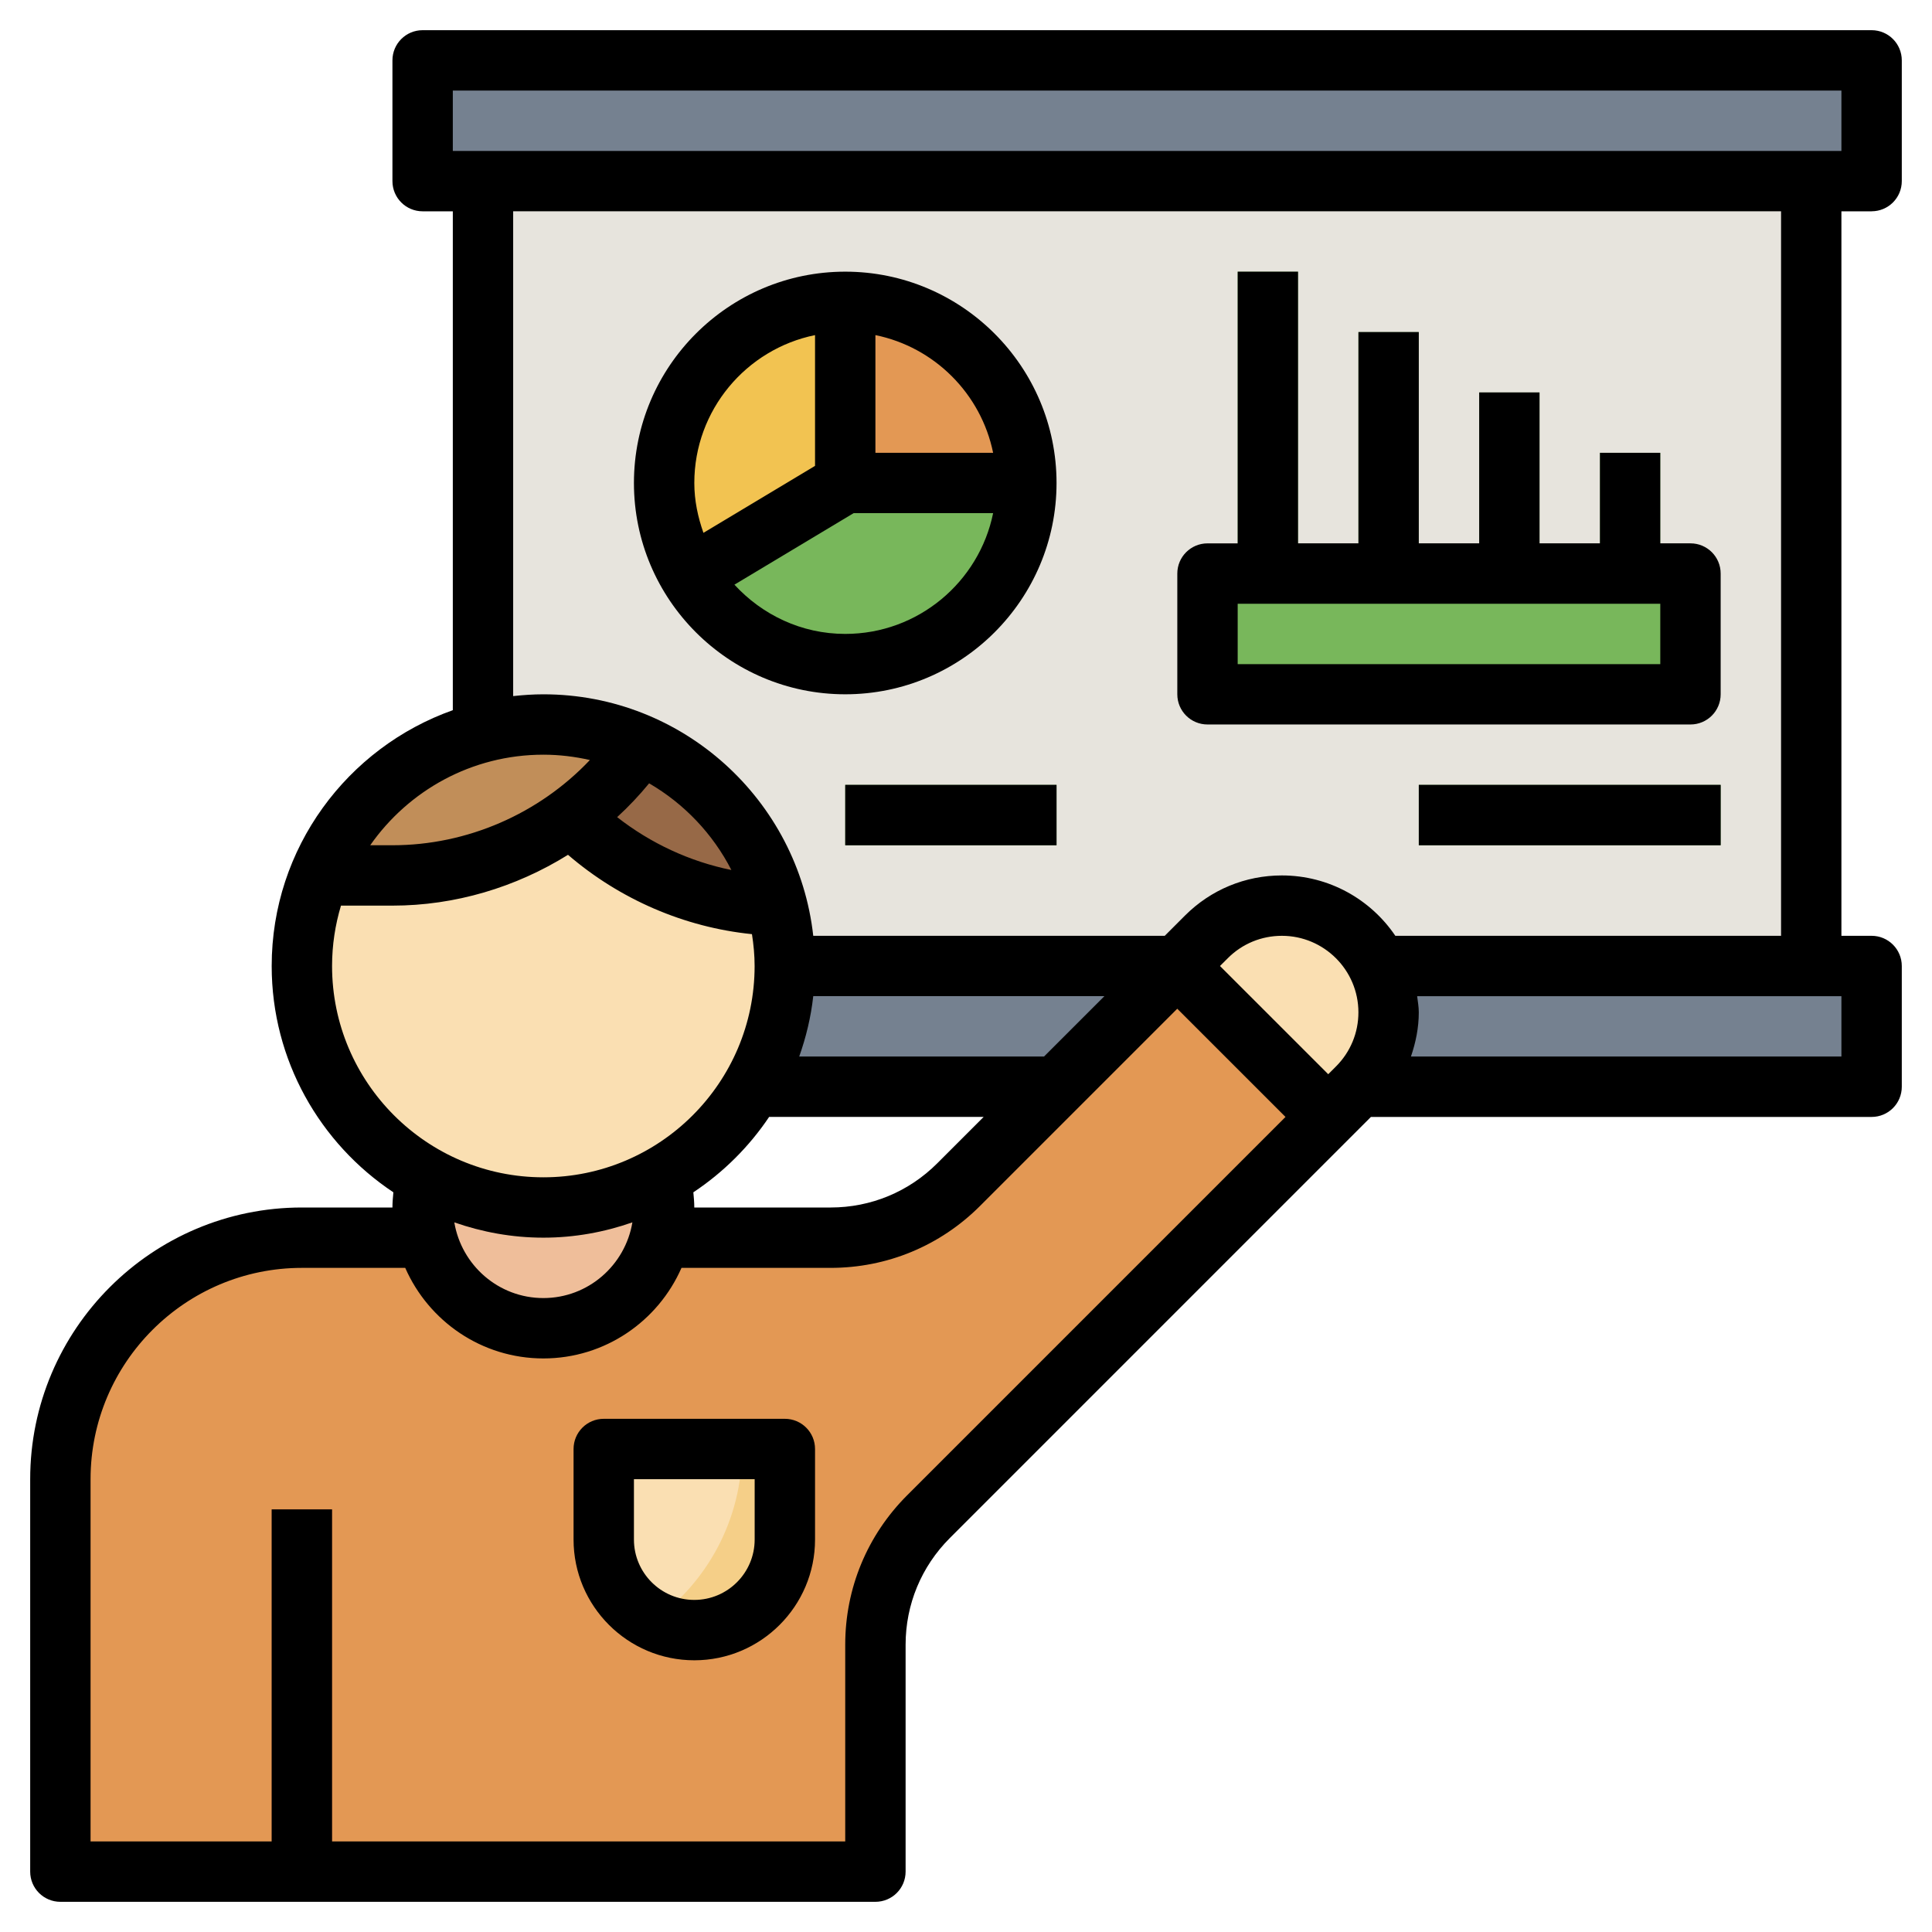<svg width="80" height="80" viewBox="0 0 80 80" fill="none" xmlns="http://www.w3.org/2000/svg">
<path d="M20 7.5H75V40H20V7.5Z" fill="#E7E4DD"/>
<path d="M35 27.5C39.142 27.5 42.5 24.142 42.5 20C42.5 15.858 39.142 12.5 35 12.5C30.858 12.5 27.5 15.858 27.5 20C27.5 24.142 30.858 27.5 35 27.5Z" fill="#78B75B"/>
<path d="M42.5 20H35V12.5C39.142 12.5 42.5 15.857 42.5 20Z" fill="#E39854"/>
<path d="M28.567 23.859C27.89 22.731 27.5 21.411 27.5 20C27.5 15.857 30.858 12.5 35 12.5V20L28.567 23.859Z" fill="#F2C351"/>
<path d="M17.5 40H77.5V45H17.5V40Z" fill="#758190"/>
<path d="M17.5 40H77.5V45H17.5V40Z" fill="#758190"/>
<path d="M27.5 51.25H34.394C36.383 51.25 38.29 50.46 39.697 49.054L49.956 38.795C50.785 37.966 51.909 37.5 53.081 37.5C55.521 37.5 57.5 39.479 57.5 41.92C57.5 43.093 57.035 44.216 56.205 45.045L38.446 62.804C37.04 64.21 36.25 66.118 36.25 68.106V77.5H2.5V61.25C2.5 55.727 6.978 51.25 12.5 51.25H17.5" fill="#E39854"/>
<path d="M27.343 48.75C27.445 49.15 27.5 49.569 27.5 50C27.5 52.761 25.261 55 22.5 55C19.739 55 17.5 52.761 17.5 50C17.5 49.568 17.555 49.149 17.657 48.749" fill="#EFBE9A"/>
<path d="M22.5 50C28.023 50 32.5 45.523 32.5 40C32.5 34.477 28.023 30 22.5 30C16.977 30 12.5 34.477 12.5 40C12.5 45.523 16.977 50 22.5 50Z" fill="#FADFB2"/>
<path d="M55 46.25L48.75 40L49.955 38.795C50.784 37.966 51.907 37.5 53.08 37.5C55.521 37.5 57.5 39.479 57.5 41.92C57.5 43.093 57.035 44.216 56.205 45.045L55 46.25Z" fill="#FADFB2"/>
<path d="M32.184 37.496C28.955 37.415 25.902 36.087 23.648 33.826C24.626 33.108 25.505 32.244 26.25 31.25L26.511 30.837C29.293 32.056 31.413 34.505 32.184 37.496Z" fill="#976947"/>
<path d="M13.227 36.25H16.25C20.185 36.25 23.889 34.398 26.25 31.25L26.505 30.834L26.392 30.785C25.196 30.28 23.881 30 22.5 30C18.304 30 14.71 32.585 13.227 36.25Z" fill="#C18E59"/>
<path d="M17.5 2.5H77.5V7.5H17.5V2.5Z" fill="#758190"/>
<path d="M17.5 2.5H77.5V7.5H17.5V2.5Z" fill="#758190"/>
<path d="M11.25 62.5H13.749V77.5H11.25V62.5Z" fill="#C16B3F"/>
<path d="M50 23.75H70V28.75H50V23.75Z" fill="#78B75B"/>
<path d="M51.249 11.25H53.748V23.75H51.249V11.25Z" fill="#96CC7F"/>
<path d="M56.249 13.75H58.748V23.75H56.249V13.75Z" fill="#96CC7F"/>
<path d="M61.249 16.25H63.748V23.75H61.249V16.25Z" fill="#96CC7F"/>
<path d="M66.249 18.75H68.748V23.75H66.249V18.75Z" fill="#96CC7F"/>
<path d="M58.749 32.5H71.248V35H58.749V32.5Z" fill="#669E4F"/>
<path d="M34.999 32.5H43.748V35H34.999V32.5Z" fill="#669E4F"/>
<path d="M28.75 67.5C26.679 67.5 25 65.821 25 63.75V60H32.5V63.75C32.5 65.821 30.821 67.5 28.75 67.5Z" fill="#F5CF88"/>
<path d="M25 60V63.75C25 65.22 25.854 66.479 27.085 67.094C29.288 65.505 30.726 62.922 30.726 60H25Z" fill="#FADFB2"/>
<path d="M77.499 8.749C78.19 8.749 78.749 8.19 78.749 7.499V2.5C78.749 1.809 78.19 1.25 77.499 1.25H17.5C16.809 1.25 16.25 1.809 16.25 2.5V7.5C16.25 8.191 16.809 8.75 17.5 8.75H18.75V29.407C14.387 30.955 11.25 35.112 11.25 40C11.25 43.909 13.255 47.354 16.289 49.371C16.269 49.579 16.25 49.788 16.25 50H12.5C6.296 50 1.25 55.046 1.25 61.25V77.5C1.25 78.191 1.809 78.75 2.5 78.75H36.249C36.94 78.75 37.499 78.191 37.499 77.5V68.106C37.499 66.438 38.15 64.868 39.33 63.688L56.767 46.25H77.499C78.19 46.25 78.749 45.691 78.749 45V40C78.749 39.309 78.19 38.75 77.499 38.75H76.249V8.75H77.499V8.749ZM18.75 3.75H76.249V6.25H18.75V3.75ZM22.5 31.25C23.163 31.25 23.805 31.33 24.426 31.471C22.317 33.699 19.345 35 16.25 35H15.33C16.913 32.736 19.534 31.25 22.5 31.25ZM33.675 41.249H45.731L43.231 43.749H33.094C33.376 42.951 33.579 42.117 33.675 41.249ZM55.32 44.16L54.999 44.481L50.517 40L50.839 39.679C51.436 39.079 52.233 38.75 53.08 38.75C54.826 38.75 56.249 40.171 56.249 41.919C56.249 42.765 55.919 43.561 55.32 44.16ZM22.5 51.249C23.793 51.249 25.03 51.019 26.186 50.615C25.89 52.389 24.356 53.75 22.5 53.75C20.642 53.75 19.109 52.39 18.812 50.616C19.97 51.019 21.207 51.249 22.5 51.249ZM28.71 49.371C29.95 48.547 31.019 47.485 31.848 46.249H40.731L38.811 48.169C37.631 49.349 36.062 50 34.394 50H28.749C28.749 49.789 28.73 49.58 28.71 49.371ZM26.879 32.436C28.33 33.28 29.516 34.526 30.285 36.025C28.565 35.676 26.94 34.92 25.555 33.836C26.027 33.403 26.469 32.936 26.879 32.436ZM13.75 40C13.75 39.131 13.881 38.292 14.119 37.5H16.25C18.843 37.5 21.359 36.742 23.52 35.396C25.657 37.236 28.335 38.398 31.137 38.681C31.204 39.112 31.247 39.551 31.247 40C31.247 44.824 27.323 48.75 22.499 48.75C17.675 48.749 13.75 44.824 13.75 40ZM37.561 61.919C35.91 63.571 34.999 65.769 34.999 68.105V76.249H13.749V62.5H11.25V76.25H3.75V61.25C3.75 56.426 7.675 52.5 12.5 52.5H16.78C17.747 54.704 19.944 56.25 22.5 56.25C25.056 56.25 27.253 54.704 28.219 52.5H34.392C36.729 52.5 38.926 51.589 40.579 49.938L48.748 41.769L53.23 46.25L37.561 61.919ZM76.249 43.749H58.424C58.624 43.165 58.749 42.554 58.749 41.919C58.749 41.69 58.708 41.471 58.681 41.25H76.249V43.749ZM73.75 38.75H57.778C56.758 37.242 55.032 36.25 53.079 36.25C51.564 36.25 50.14 36.84 49.069 37.91L48.23 38.75H33.675C33.051 33.134 28.28 28.75 22.5 28.75C22.076 28.75 21.66 28.779 21.249 28.824V8.749H73.75V38.75Z" fill="black"/>
<path d="M35 28.749C39.824 28.749 43.749 24.824 43.749 19.999C43.749 15.174 39.824 11.249 35 11.249C30.175 11.249 26.25 15.174 26.25 19.999C26.25 24.824 30.175 28.749 35 28.749ZM35 26.249C33.18 26.249 31.555 25.454 30.411 24.21L35.346 21.249H41.123C40.542 24.098 38.019 26.249 35 26.249ZM41.123 18.75H36.249V13.876C38.694 14.374 40.624 16.304 41.123 18.75ZM33.749 13.876V19.291L29.128 22.064C28.899 21.415 28.75 20.726 28.75 20C28.75 16.981 30.9 14.456 33.749 13.876Z" fill="black"/>
<path d="M50 29.999H69.999C70.69 29.999 71.249 29.44 71.249 28.749V23.749C71.249 23.058 70.69 22.499 69.999 22.499H68.749V18.749H66.25V22.499H63.749V16.249H61.25V22.499H58.749V13.749H56.25V22.499H53.749V11.25H51.25V22.5H50C49.309 22.5 48.75 23.059 48.75 23.75V28.75C48.75 29.44 49.309 29.999 50 29.999ZM51.25 25H68.749V27.5H51.25V25Z" fill="black"/>
<path d="M58.75 32.5H71.249V35H58.75V32.5Z" fill="black"/>
<path d="M35 32.5H43.749V35H35V32.5Z" fill="black"/>
<path d="M32.499 58.75H25C24.309 58.75 23.75 59.309 23.75 60V63.75C23.75 66.506 25.992 68.749 28.75 68.749C31.506 68.749 33.749 66.506 33.749 63.75V60C33.749 59.309 33.19 58.75 32.499 58.75ZM31.249 63.75C31.249 65.127 30.129 66.249 28.75 66.249H28.747C27.37 66.249 26.25 65.127 26.25 63.75V61.25H31.249V63.75Z" fill="black"/>
</svg>
